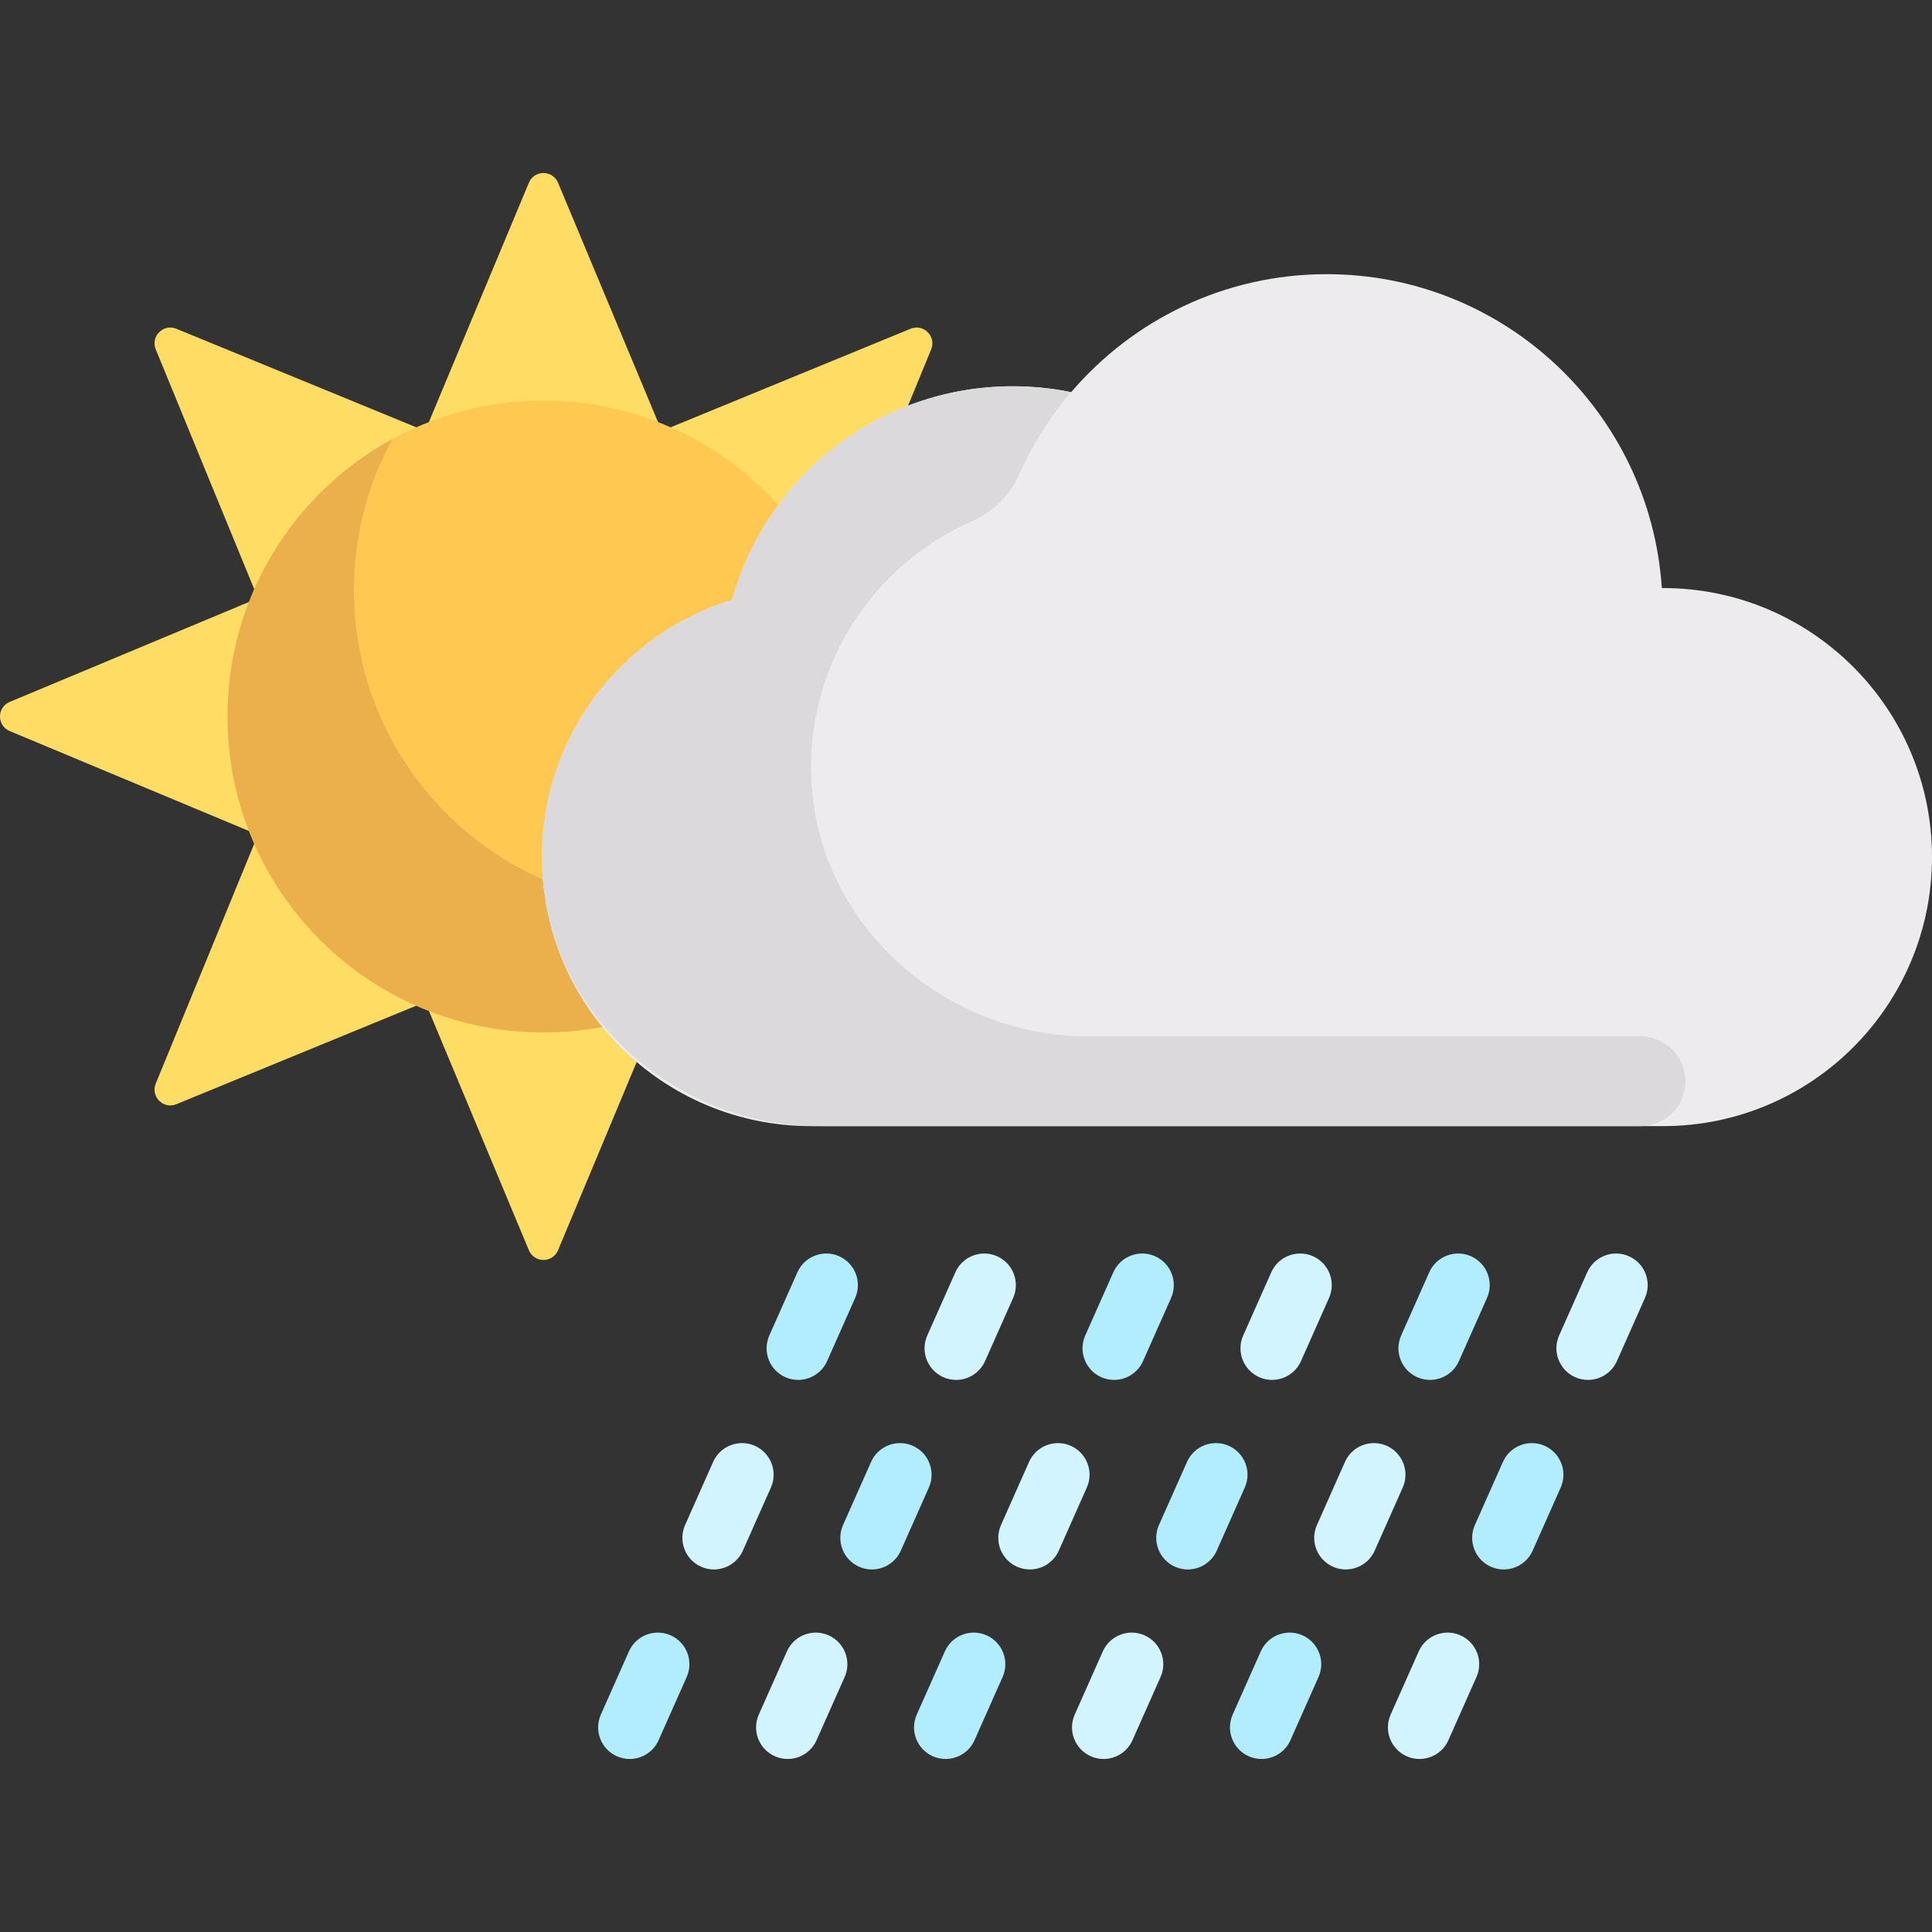 <?xml version="1.0" encoding="iso-8859-1"?>
<!-- Generator: Adobe Illustrator 19.0.0, SVG Export Plug-In . SVG Version: 6.00 Build 0)  -->
<svg version="1.1" id="Capa_1" xmlns="http://www.w3.org/2000/svg" xmlns:xlink="http://www.w3.org/1999/xlink" x="0px" y="0px"
	 viewBox="0 0 511.999 511.999" style="enable-background:new 0 0 511.999 511.999;" xml:space="preserve">
<rect x="0" y="0" width="511.999" height="511.999" fill="#333333" stroke="none"/>
<path style="fill:#FFDC64;" d="M219.686,221.216l65.786-27.478c3.43-1.433,3.43-6.293,0-7.725l-65.786-27.479l27.087-65.948
	c1.412-3.439-2.024-6.875-5.463-5.463l-65.948,27.088l-27.478-65.786c-1.433-3.43-6.292-3.43-7.725,0l-27.479,65.786L46.734,87.123
	c-3.439-1.412-6.875,2.024-5.463,5.463l27.087,65.948L2.572,186.013c-3.43,1.433-3.43,6.293,0,7.725l65.786,27.478l-27.088,65.948
	c-1.412,3.439,2.024,6.875,5.463,5.463l65.948-27.087l27.479,65.786c1.433,3.43,6.293,3.43,7.725,0l27.478-65.786l65.948,27.088
	c3.439,1.412,6.875-2.024,5.463-5.463L219.686,221.216z"/>
<circle style="fill:#FFC850;" cx="144.02" cy="189.879" r="83.72"/>
<path style="fill:#EBAF4B;" d="M177.51,240.108c-46.238,0-83.721-37.483-83.721-83.721c0-14.508,3.697-28.149,10.189-40.045
	c-26.021,14.201-43.678,41.802-43.678,73.533c0,46.238,37.483,83.721,83.721,83.721c31.731,0,59.332-17.657,73.532-43.677
	C205.658,236.411,192.018,240.108,177.51,240.108z"/>
<path style="fill:#EDEBED;" d="M440.702,155.838c-0.102,0-0.199,0.015-0.299,0.015c-3.064-46.445-41.604-83.196-88.824-83.196
	c-27.118,0-51.361,12.153-67.708,31.262c-5-1.017-10.173-1.555-15.473-1.555c-35.498,0-65.327,23.978-74.366,56.599
	c-29.179,8.932-50.406,36.067-50.406,68.172c0,39.377,31.921,71.298,71.298,71.298h225.777c39.377,0,71.298-31.921,71.298-71.298
	C512,187.759,480.079,155.838,440.702,155.838z"/>
<path style="fill:#DBD9DC;" d="M434.76,274.667H288.607c-39.34,0-73.066-30.837-73.673-70.173
	c-0.457-29.587,17.13-55.075,42.457-66.286c5.604-2.481,10.158-6.764,12.636-12.369c3.535-7.994,8.215-15.367,13.82-21.925
	c-4.992-1.013-10.156-1.551-15.448-1.551c-35.498,0-65.327,23.978-74.366,56.599c-29.712,9.095-51.178,37.064-50.384,69.936
	c0.944,39.076,34.517,69.535,73.605,69.535H434.76c6.563,0,11.883-5.32,11.883-11.883l0,0
	C446.644,279.988,441.323,274.667,434.76,274.667z"/>
<path style="fill:#B2EDFF;" d="M166.878,466.146c-1.136,0-2.293-0.229-3.397-0.719c-4.227-1.88-6.128-6.827-4.247-11.054
	l7.444-16.744c1.88-4.227,6.835-6.124,11.05-4.251c4.227,1.88,6.128,6.827,4.247,11.054l-7.444,16.744
	C173.145,464.298,170.083,466.146,166.878,466.146z"/>
<path style="fill:#D1F4FF;" d="M189.203,415.921c-1.136,0-2.289-0.229-3.397-0.719c-4.223-1.88-6.128-6.827-4.251-11.054
	l7.44-16.744c1.88-4.219,6.827-6.116,11.054-4.251c4.223,1.88,6.128,6.827,4.251,11.054l-7.44,16.744
	C195.47,414.065,192.412,415.921,189.203,415.921z"/>
<path style="fill:#B2EDFF;" d="M211.527,365.689c-1.136,0-2.289-0.229-3.397-0.719c-4.223-1.88-6.128-6.827-4.251-11.054
	l7.444-16.752c1.885-4.219,6.819-6.124,11.054-4.251c4.223,1.88,6.128,6.827,4.251,11.054l-7.444,16.752
	C217.794,363.833,214.736,365.689,211.527,365.689z"/>
<path style="fill:#D1F4FF;" d="M208.74,466.146c-1.136,0-2.293-0.229-3.397-0.719c-4.227-1.88-6.128-6.827-4.247-11.054
	l7.444-16.744c1.876-4.227,6.827-6.124,11.05-4.251c4.227,1.88,6.128,6.827,4.247,11.054l-7.444,16.744
	C215.007,464.298,211.945,466.146,208.74,466.146z"/>
<path style="fill:#B2EDFF;" d="M231.063,415.921c-1.136,0-2.289-0.229-3.397-0.719c-4.223-1.88-6.128-6.827-4.251-11.054
	l7.44-16.744c1.88-4.219,6.827-6.116,11.054-4.251c4.223,1.88,6.128,6.827,4.251,11.054l-7.44,16.744
	C237.33,414.065,234.272,415.921,231.063,415.921z"/>
<path style="fill:#D1F4FF;" d="M253.387,365.689c-1.136,0-2.289-0.229-3.397-0.719c-4.223-1.88-6.128-6.827-4.251-11.054
	l7.444-16.752c1.885-4.219,6.819-6.124,11.054-4.251c4.223,1.88,6.128,6.827,4.251,11.054l-7.444,16.752
	C259.655,363.833,256.598,365.689,253.387,365.689z"/>
<path style="fill:#B2EDFF;" d="M250.6,466.146c-1.136,0-2.293-0.229-3.397-0.719c-4.227-1.88-6.128-6.827-4.247-11.054l7.444-16.744
	c1.872-4.227,6.835-6.124,11.05-4.251c4.227,1.88,6.128,6.827,4.247,11.054l-7.444,16.744
	C256.867,464.298,253.804,466.146,250.6,466.146z"/>
<path style="fill:#D1F4FF;" d="M272.924,415.921c-1.136,0-2.289-0.229-3.397-0.719c-4.223-1.88-6.128-6.827-4.251-11.054
	l7.44-16.744c1.88-4.219,6.827-6.116,11.054-4.251c4.223,1.88,6.128,6.827,4.251,11.054l-7.44,16.744
	C279.191,414.065,276.134,415.921,272.924,415.921z"/>
<path style="fill:#B2EDFF;" d="M295.249,365.689c-1.136,0-2.289-0.229-3.397-0.719c-4.223-1.88-6.128-6.827-4.251-11.054
	l7.444-16.752c1.885-4.219,6.819-6.124,11.054-4.251c4.223,1.88,6.128,6.827,4.251,11.054l-7.444,16.752
	C301.516,363.833,298.458,365.689,295.249,365.689z"/>
<path style="fill:#D1F4FF;" d="M292.461,466.146c-1.136,0-2.293-0.229-3.397-0.719c-4.227-1.88-6.128-6.827-4.247-11.054
	l7.444-16.744c1.876-4.227,6.827-6.124,11.05-4.251c4.227,1.88,6.128,6.827,4.247,11.054l-7.444,16.744
	C298.728,464.298,295.665,466.146,292.461,466.146z"/>
<path style="fill:#B2EDFF;" d="M314.785,415.921c-1.136,0-2.289-0.229-3.397-0.719c-4.223-1.88-6.128-6.827-4.251-11.054
	l7.44-16.744c1.88-4.219,6.827-6.116,11.054-4.251c4.223,1.88,6.128,6.827,4.251,11.054l-7.44,16.744
	C321.052,414.065,317.993,415.921,314.785,415.921z"/>
<path style="fill:#D1F4FF;" d="M337.109,365.689c-1.136,0-2.289-0.229-3.397-0.719c-4.223-1.88-6.128-6.827-4.251-11.054
	l7.444-16.752c1.885-4.219,6.819-6.124,11.054-4.251c4.223,1.88,6.128,6.827,4.251,11.054l-7.444,16.752
	C343.376,363.833,340.319,365.689,337.109,365.689z"/>
<path style="fill:#B2EDFF;" d="M334.322,466.146c-1.136,0-2.293-0.229-3.397-0.719c-4.227-1.88-6.128-6.827-4.247-11.054
	l7.444-16.744c1.88-4.227,6.835-6.124,11.05-4.251c4.227,1.88,6.128,6.827,4.247,11.054l-7.444,16.744
	C340.588,464.298,337.527,466.146,334.322,466.146z"/>
<path style="fill:#D1F4FF;" d="M356.646,415.921c-1.136,0-2.289-0.229-3.397-0.719c-4.223-1.88-6.128-6.827-4.251-11.054
	l7.44-16.744c1.88-4.219,6.827-6.116,11.054-4.251c4.223,1.88,6.128,6.827,4.251,11.054l-7.44,16.744
	C362.913,414.065,359.855,415.921,356.646,415.921z"/>
<path style="fill:#B2EDFF;" d="M378.97,365.689c-1.136,0-2.289-0.229-3.397-0.719c-4.223-1.88-6.128-6.827-4.251-11.054
	l7.444-16.752c1.885-4.219,6.819-6.124,11.054-4.251c4.223,1.88,6.128,6.827,4.251,11.054l-7.444,16.752
	C385.237,363.833,382.178,365.689,378.97,365.689z"/>
<path style="fill:#D1F4FF;" d="M376.182,466.146c-1.136,0-2.293-0.229-3.397-0.719c-4.227-1.88-6.128-6.827-4.247-11.054
	l7.444-16.744c1.876-4.227,6.827-6.124,11.05-4.251c4.227,1.88,6.128,6.827,4.247,11.054l-7.444,16.744
	C382.449,464.298,379.387,466.146,376.182,466.146z"/>
<path style="fill:#B2EDFF;" d="M398.506,415.921c-1.136,0-2.289-0.229-3.397-0.719c-4.223-1.88-6.128-6.827-4.251-11.054
	l7.44-16.744c1.88-4.219,6.827-6.116,11.054-4.251c4.223,1.88,6.128,6.827,4.251,11.054l-7.44,16.744
	C404.773,414.065,401.715,415.921,398.506,415.921z"/>
<path style="fill:#D1F4FF;" d="M420.831,365.689c-1.136,0-2.289-0.229-3.397-0.719c-4.223-1.88-6.128-6.827-4.251-11.054
	l7.444-16.752c1.885-4.219,6.819-6.124,11.054-4.251c4.223,1.88,6.128,6.827,4.251,11.054l-7.444,16.752
	C427.098,363.833,424.04,365.689,420.831,365.689z"/>
<g>
</g>
<g>
</g>
<g>
</g>
<g>
</g>
<g>
</g>
<g>
</g>
<g>
</g>
<g>
</g>
<g>
</g>
<g>
</g>
<g>
</g>
<g>
</g>
<g>
</g>
<g>
</g>
<g>
</g>
</svg>
